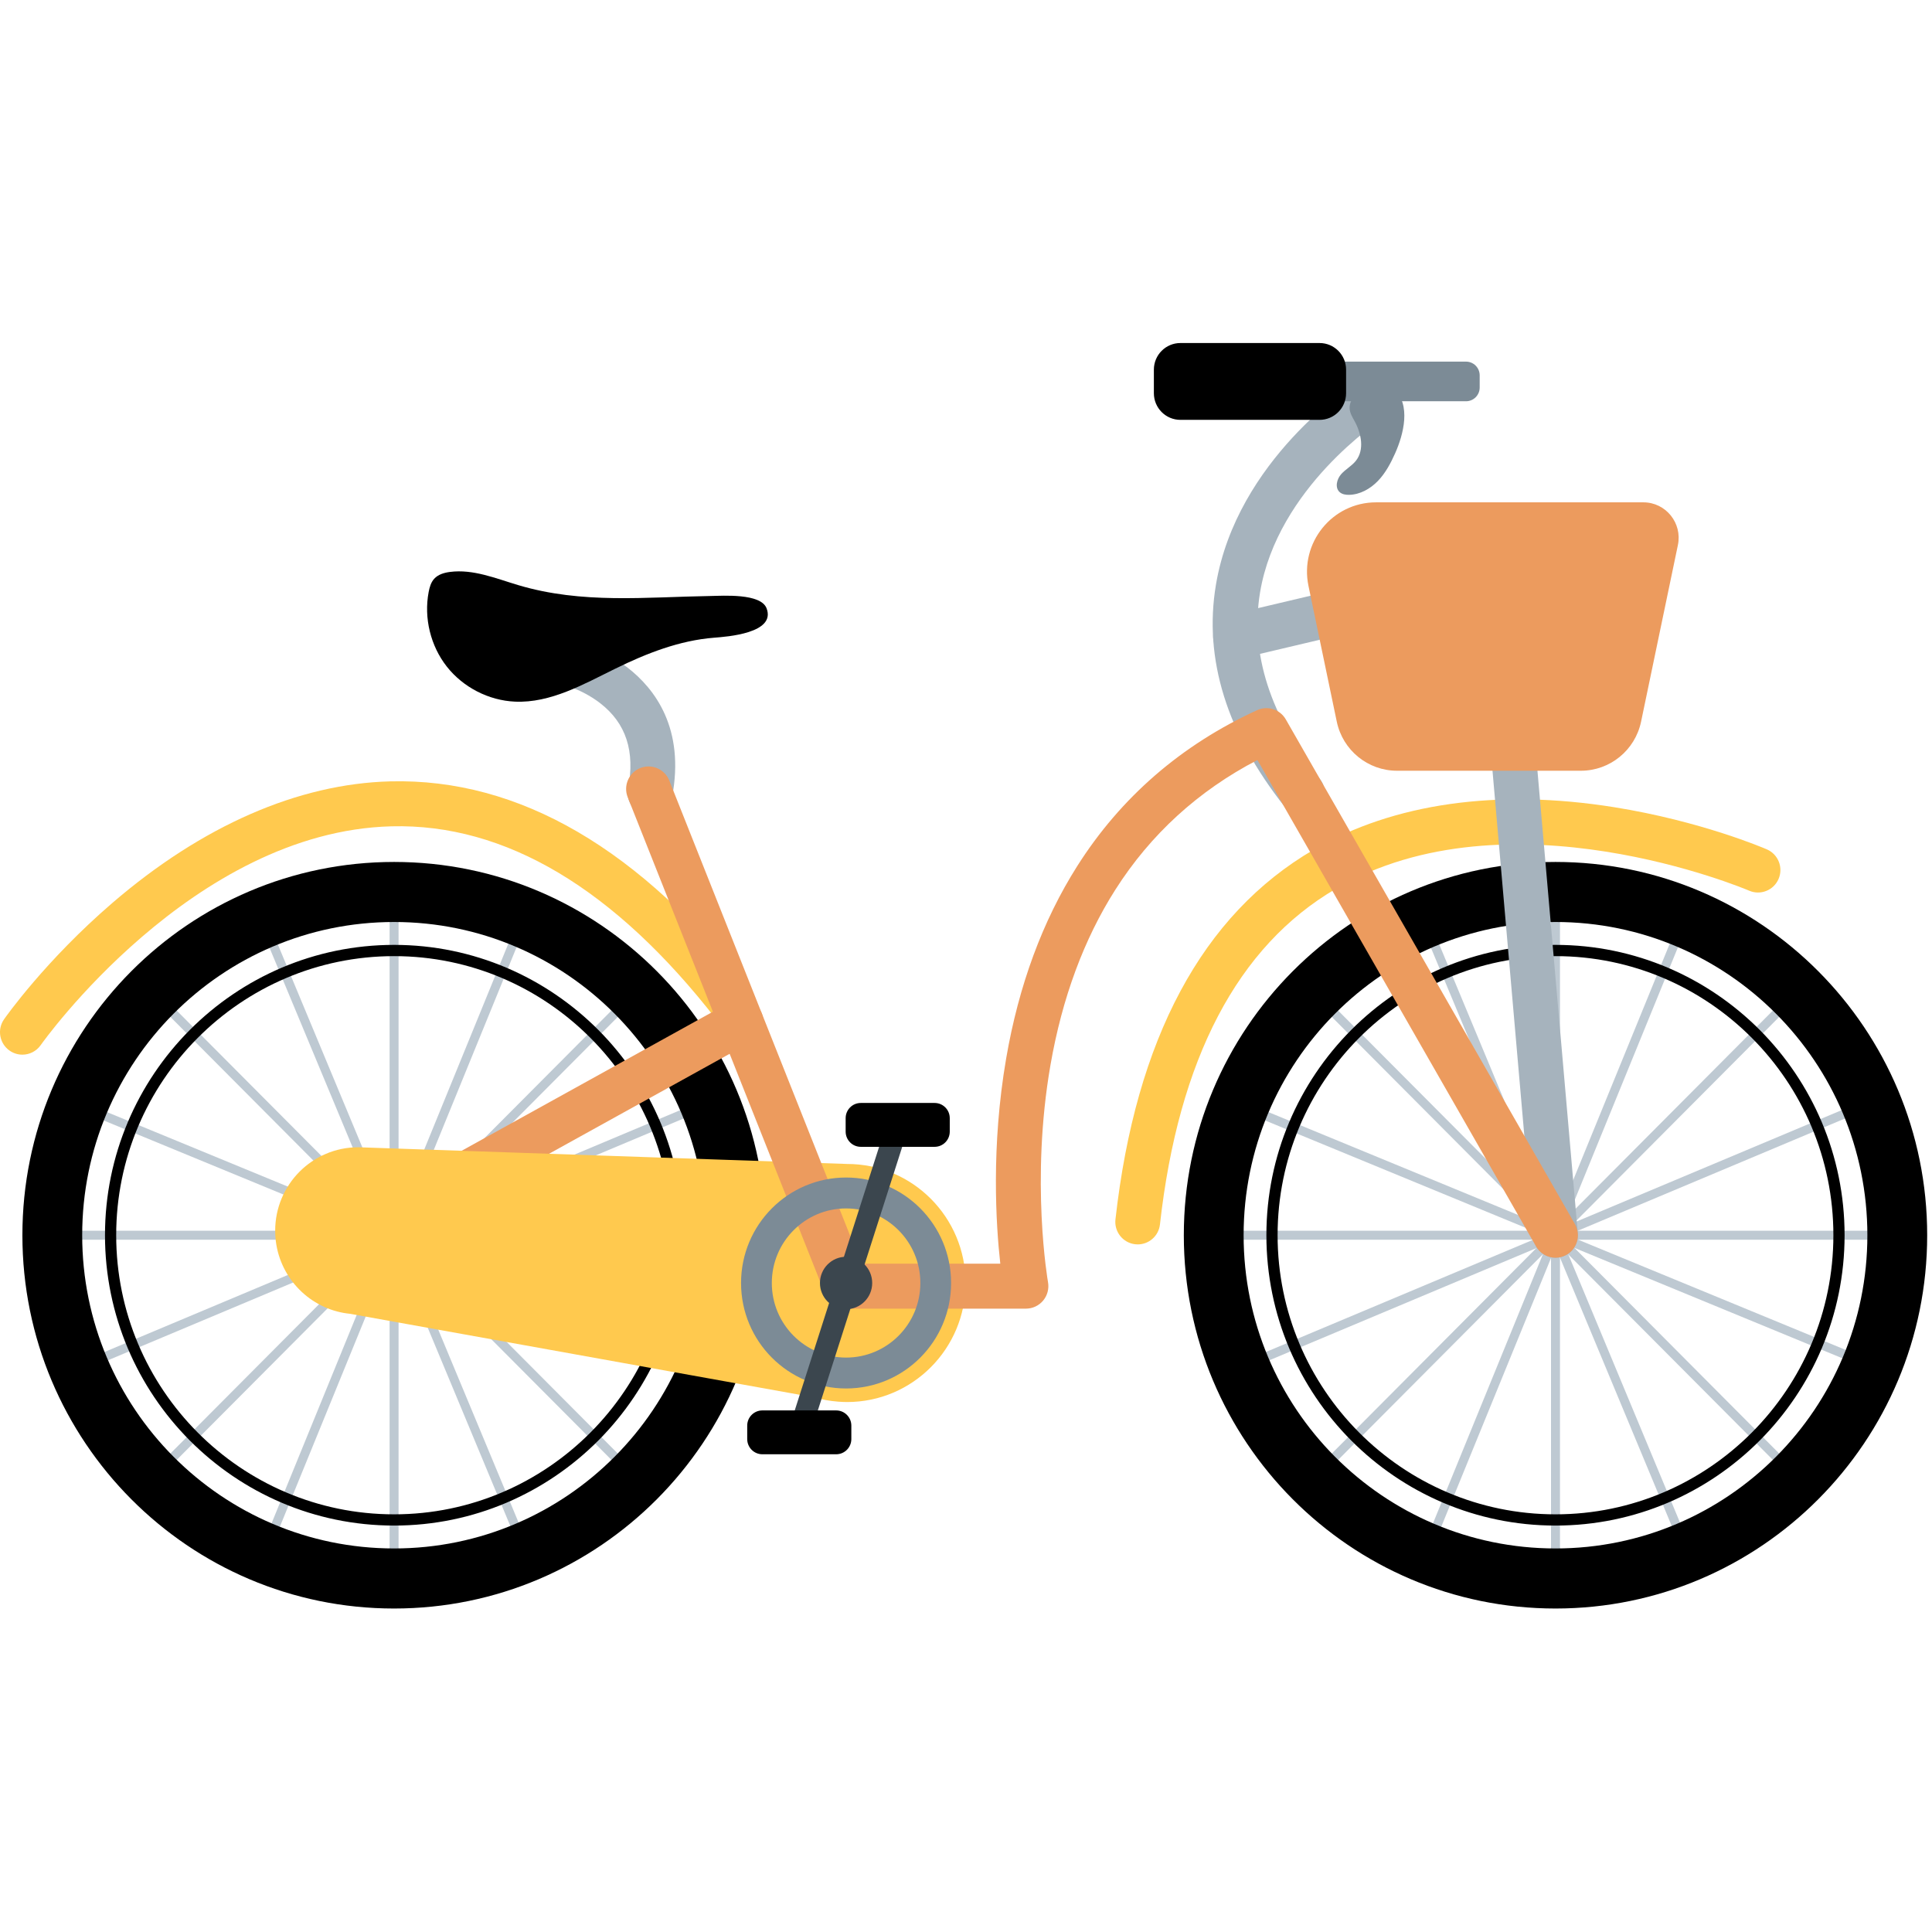 <?xml version="1.0" encoding="UTF-8"?>
<svg width="120px" height="120px" viewBox="0 0 120 120" version="1.1" xmlns="http://www.w3.org/2000/svg" xmlns:xlink="http://www.w3.org/1999/xlink">
    <!-- Generator: Sketch 51.1 (57501) - http://www.bohemiancoding.com/sketch -->
    <title>Bicycle7</title>
    <desc>Created with Sketch.</desc>
    <defs></defs>
    <g id="Bicycle7" stroke="none" stroke-width="1" fill="none" fill-rule="evenodd">
        <g id="Group" transform="translate(0, 21)">
            <polygon id="Fill-193" fill="#BEC9D2" points="24.199 76.346 24.755 76.346 24.755 35.098 24.199 35.098"></polygon>
            <polygon id="Fill-194" fill="#BEC9D2" points="3.942 56.002 45.012 56.002 45.012 55.443 3.942 55.443"></polygon>
            <polygon id="Fill-195" fill="#BEC9D2" points="39.194 70.108 38.801 70.503 9.76 41.336 10.153 40.942"></polygon>
            <polygon id="Fill-196" fill="#BEC9D2" points="10.153 70.503 9.76 70.108 38.801 40.941 39.194 41.336"></polygon>
            <polygon id="Fill-197" fill="#BEC9D2" points="5.639 63.937 5.425 63.422 43.315 47.507 43.529 48.022"></polygon>
            <polygon id="Fill-198" fill="#BEC9D2" points="16.297 36.803 16.81 36.588 32.657 74.641 32.144 74.857"></polygon>
            <polygon id="Fill-199" fill="#BEC9D2" points="16.941 74.909 16.426 74.697 32.013 36.536 32.528 36.747"></polygon>
            <polygon id="Fill-200" fill="#BEC9D2" points="5.373 48.154 5.584 47.637 43.581 63.291 43.37 63.808"></polygon>
            <path d="M24.477,75.177 C13.778,75.177 5.105,66.468 5.105,55.723 C5.105,44.977 13.778,36.267 24.477,36.267 C35.176,36.267 43.849,44.977 43.849,55.723 C43.849,66.468 35.176,75.177 24.477,75.177 M24.477,32.537 C11.727,32.537 1.391,42.917 1.391,55.723 C1.391,68.528 11.727,78.908 24.477,78.908 C37.227,78.908 47.564,68.528 47.564,55.723 C47.564,42.917 37.227,32.537 24.477,32.537" id="Fill-201" fill="#000000"></path>
            <path d="M24.477,38.387 C14.959,38.387 7.217,46.163 7.217,55.722 C7.217,65.281 14.959,73.058 24.477,73.058 C33.995,73.058 41.738,65.281 41.738,55.722 C41.738,46.163 33.995,38.387 24.477,38.387 M24.477,73.756 C14.576,73.756 6.521,65.667 6.521,55.722 C6.521,45.778 14.576,37.688 24.477,37.688 C34.378,37.688 42.433,45.778 42.433,55.722 C42.433,65.667 34.378,73.756 24.477,73.756" id="Fill-202" fill="#000000"></path>
            <polygon id="Fill-203" fill="#BEC9D2" points="96.336 76.346 96.893 76.346 96.893 35.098 96.336 35.098"></polygon>
            <polygon id="Fill-204" fill="#BEC9D2" points="76.079 56.002 117.15 56.002 117.15 55.443 76.079 55.443"></polygon>
            <polygon id="Fill-205" fill="#BEC9D2" points="111.332 70.108 110.939 70.503 81.898 41.336 82.291 40.942"></polygon>
            <polygon id="Fill-206" fill="#BEC9D2" points="82.291 70.503 81.898 70.108 110.939 40.941 111.332 41.336"></polygon>
            <polygon id="Fill-207" fill="#BEC9D2" points="77.777 63.937 77.562 63.422 115.452 47.507 115.667 48.022"></polygon>
            <polygon id="Fill-208" fill="#BEC9D2" points="88.435 36.803 88.948 36.588 104.794 74.641 104.282 74.857"></polygon>
            <polygon id="Fill-209" fill="#BEC9D2" points="89.078 74.909 88.564 74.697 104.151 36.536 104.665 36.747"></polygon>
            <polygon id="Fill-210" fill="#BEC9D2" points="77.51 48.154 77.722 47.637 115.719 63.291 115.508 63.808"></polygon>
            <path d="M96.615,75.177 C85.916,75.177 77.243,66.468 77.243,55.723 C77.243,44.977 85.916,36.267 96.615,36.267 C107.314,36.267 115.986,44.977 115.986,55.723 C115.986,66.468 107.314,75.177 96.615,75.177 M96.615,32.537 C83.864,32.537 73.529,42.917 73.529,55.723 C73.529,68.528 83.864,78.908 96.615,78.908 C109.365,78.908 119.701,68.528 119.701,55.723 C119.701,42.917 109.365,32.537 96.615,32.537" id="Fill-211" fill="#000000"></path>
            <path d="M96.615,38.387 C87.097,38.387 79.354,46.163 79.354,55.722 C79.354,65.281 87.097,73.058 96.615,73.058 C106.132,73.058 113.875,65.281 113.875,55.722 C113.875,46.163 106.132,38.387 96.615,38.387 M96.615,73.756 C86.714,73.756 78.658,65.667 78.658,55.722 C78.658,45.778 86.714,37.688 96.615,37.688 C106.516,37.688 114.571,45.778 114.571,55.722 C114.571,65.667 106.516,73.756 96.615,73.756" id="Fill-212" fill="#000000"></path>
            <path d="M40.378,29.654 C40.292,29.654 40.204,29.646 40.115,29.628 C39.361,29.484 38.867,28.752 39.011,27.994 C39.456,25.66 38.887,23.92 37.274,22.673 C36.034,21.714 34.636,21.426 34.622,21.424 C33.867,21.28 33.372,20.548 33.516,19.79 C33.659,19.033 34.389,18.536 35.143,18.68 C35.225,18.695 37.191,19.083 38.97,20.459 C40.683,21.783 42.555,24.256 41.743,28.519 C41.616,29.188 41.032,29.654 40.378,29.654" id="Fill-213" fill="#A6B3BD"></path>
            <path d="M80.896,29.654 C80.486,29.654 80.08,29.473 79.806,29.125 C76.195,24.559 74.754,19.917 75.522,15.329 C76.82,7.565 83.984,2.905 84.288,2.711 C84.936,2.297 85.796,2.488 86.208,3.139 C86.62,3.789 86.43,4.652 85.784,5.066 C85.72,5.108 79.344,9.28 78.262,15.81 C77.638,19.579 78.89,23.474 81.984,27.388 C82.461,27.992 82.361,28.871 81.759,29.351 C81.504,29.555 81.198,29.654 80.896,29.654" id="Fill-214" fill="#A6B3BD"></path>
            <path d="M1.39,44.507 C1.113,44.507 0.835,44.424 0.592,44.254 C-0.037,43.81 -0.189,42.939 0.253,42.308 C0.356,42.16 2.821,38.661 6.978,35.084 C12.551,30.288 18.524,27.677 24.25,27.532 C32.241,27.333 39.798,31.736 46.707,40.63 C47.18,41.238 47.072,42.117 46.466,42.591 C45.861,43.065 44.987,42.957 44.514,42.349 C38.177,34.191 31.385,30.145 24.321,30.324 C11.95,30.637 2.622,43.78 2.529,43.913 C2.258,44.3 1.827,44.507 1.39,44.507" id="Fill-215" fill="#FFC94E"></path>
            <path d="M70.667,56.292 C70.615,56.292 70.563,56.29 70.51,56.283 C69.746,56.197 69.197,55.506 69.283,54.74 C70.537,43.529 74.681,35.803 81.597,31.776 C86.552,28.89 93.002,27.977 100.25,29.135 C105.656,29.999 109.58,31.685 109.745,31.757 C110.45,32.063 110.775,32.885 110.47,33.594 C110.165,34.301 109.346,34.627 108.641,34.321 C108.443,34.236 93.645,27.979 82.981,34.199 C76.876,37.76 73.197,44.775 72.047,55.052 C71.968,55.765 71.365,56.292 70.667,56.292" id="Fill-216" fill="#FFC94E"></path>
            <path d="M32.178,15.34 C30.79,14.925 29.385,14.337 27.949,14.524 C27.588,14.571 27.212,14.679 26.967,14.951 C26.765,15.174 26.68,15.478 26.624,15.774 C26.319,17.386 26.743,19.122 27.756,20.408 C28.77,21.694 30.355,22.508 31.987,22.58 C34.197,22.677 36.233,21.506 38.221,20.531 C40.155,19.581 42.202,18.779 44.348,18.61 C45.138,18.547 48.221,18.336 47.61,16.775 C47.245,15.841 44.901,16.006 44.159,16.018 C40.087,16.082 36.163,16.53 32.178,15.34" id="Fill-217" fill="#000000"></path>
            <path d="M22.078,57.119 C21.588,57.119 21.112,56.858 20.859,56.397 C20.488,55.721 20.733,54.871 21.406,54.499 L45.357,41.244 C46.029,40.872 46.875,41.117 47.246,41.793 C47.617,42.469 47.372,43.318 46.699,43.69 L22.748,56.946 C22.535,57.063 22.305,57.119 22.078,57.119" id="Fill-218" fill="#EC9B5E"></path>
            <path d="M52.614,51.296 L22.575,50.269 C22.469,50.263 22.362,50.258 22.254,50.258 C19.403,50.258 17.092,52.58 17.092,55.443 C17.092,57.851 18.727,59.875 20.942,60.459 L20.944,60.459 C21.202,60.527 21.468,60.575 21.74,60.602 L50.582,65.796 C51.053,65.93 51.541,66.02 52.044,66.058 L52.065,66.062 L52.065,66.06 C52.247,66.073 52.429,66.083 52.614,66.083 C56.679,66.083 59.975,62.772 59.975,58.69 C59.975,54.606 56.679,51.296 52.614,51.296" id="Fill-219" fill="#FFC94E"></path>
            <path d="M91.056,3.923 L79.968,3.923 L79.968,1.461 L91.056,1.461 C91.526,1.461 91.906,1.843 91.906,2.315 L91.906,3.07 C91.906,3.541 91.526,3.923 91.056,3.923" id="Fill-220" fill="#7C8B96"></path>
            <path d="M81.96,5.078 L73.317,5.078 C72.407,5.078 71.669,4.337 71.669,3.423 L71.669,1.961 C71.669,1.047 72.407,0.306 73.317,0.306 L81.96,0.306 C82.87,0.306 83.608,1.047 83.608,1.961 L83.608,3.423 C83.608,4.337 82.87,5.078 81.96,5.078" id="Fill-221" fill="#000000"></path>
            <path d="M83.829,4.388 C83.848,4.671 84.008,4.923 84.143,5.172 C84.555,5.928 84.754,6.929 84.226,7.608 C83.972,7.936 83.585,8.136 83.308,8.445 C83.031,8.754 82.899,9.282 83.205,9.563 C83.36,9.705 83.586,9.74 83.796,9.735 C84.475,9.721 85.113,9.362 85.585,8.872 C86.057,8.382 86.381,7.769 86.658,7.147 C87.163,6.016 87.681,4.108 86.547,3.134 C85.735,2.437 83.755,3.269 83.829,4.388" id="Fill-222" fill="#7C8B96"></path>
            <path d="M96.613,57.119 C95.9,57.119 95.293,56.571 95.229,55.844 L92.404,23.456 C92.337,22.687 92.904,22.01 93.668,21.942 C94.435,21.875 95.108,22.443 95.175,23.212 L98,55.6 C98.067,56.369 97.501,57.046 96.736,57.114 C96.695,57.117 96.653,57.119 96.613,57.119" id="Fill-223" fill="#A6B3BD"></path>
            <path d="M76.739,19.934 C76.108,19.934 75.538,19.5 75.387,18.856 C75.211,18.106 75.675,17.354 76.422,17.177 L83.862,15.421 C84.61,15.244 85.359,15.71 85.534,16.461 C85.71,17.211 85.246,17.964 84.498,18.14 L77.058,19.897 C76.952,19.921 76.845,19.934 76.739,19.934" id="Fill-224" fill="#A6B3BD"></path>
            <path d="M63.725,60.282 L52.551,60.282 C51.982,60.282 51.471,59.933 51.259,59.403 L38.989,28.52 C38.704,27.804 39.052,26.992 39.766,26.705 C40.479,26.42 41.288,26.769 41.573,27.485 L53.493,57.488 L62.13,57.488 C61.859,55.057 61.554,50.212 62.493,44.751 C63.273,40.209 64.758,36.187 66.907,32.797 C69.615,28.524 73.375,25.264 78.081,23.11 C78.735,22.811 79.506,23.059 79.864,23.684 L97.82,55.026 C98.203,55.694 97.974,56.548 97.308,56.933 C96.643,57.317 95.793,57.088 95.409,56.419 L78.1,26.206 C74.432,28.113 71.468,30.817 69.277,34.26 C67.327,37.324 65.971,40.987 65.247,45.147 C63.996,52.336 65.082,58.575 65.094,58.637 C65.167,59.044 65.056,59.463 64.792,59.781 C64.527,60.098 64.137,60.282 63.725,60.282" id="Fill-225" fill="#EC9B5E"></path>
            <path d="M98.19,26.872 L86.77,26.872 C84.961,26.872 83.4,25.599 83.029,23.821 L81.272,15.394 C80.714,12.716 82.747,10.201 85.471,10.201 L102.071,10.201 C103.463,10.201 104.503,11.487 104.217,12.855 L101.931,23.821 C101.56,25.599 99.999,26.872 98.19,26.872" id="Fill-226" fill="#EC9B5E"></path>
            <path d="M52.552,63.322 C50.004,63.322 47.939,61.249 47.939,58.69 C47.939,56.131 50.004,54.058 52.552,54.058 C55.099,54.058 57.165,56.131 57.165,58.69 C57.165,61.249 55.099,63.322 52.552,63.322 M52.552,52.138 C48.948,52.138 46.028,55.071 46.028,58.69 C46.028,62.308 48.948,65.241 52.552,65.241 C56.154,65.241 59.074,62.308 59.074,58.69 C59.074,55.071 56.154,52.138 52.552,52.138" id="Fill-227" fill="#7C8B96"></path>
            <path d="M54.174,58.69 C54.174,59.59 53.447,60.319 52.551,60.319 C51.655,60.319 50.929,59.59 50.929,58.69 C50.929,57.789 51.655,57.06 52.551,57.06 C53.447,57.06 54.174,57.789 54.174,58.69" id="Fill-228" fill="#3B464E"></path>
            <polygon id="Fill-229" fill="#3B464E" points="50.26 68.284 48.959 67.864 54.842 49.486 56.143 49.907"></polygon>
            <path d="M58.051,50.231 L53.465,50.231 C52.945,50.231 52.525,49.808 52.525,49.286 L52.525,48.451 C52.525,47.93 52.945,47.507 53.465,47.507 L58.051,47.507 C58.571,47.507 58.991,47.93 58.991,48.451 L58.991,49.286 C58.991,49.808 58.571,50.231 58.051,50.231" id="Fill-230" fill="#000000"></path>
            <path d="M51.937,69.327 L47.351,69.327 C46.832,69.327 46.411,68.904 46.411,68.383 L46.411,67.548 C46.411,67.027 46.832,66.604 47.351,66.604 L51.937,66.604 C52.457,66.604 52.878,67.027 52.878,67.548 L52.878,68.383 C52.878,68.904 52.457,69.327 51.937,69.327" id="Fill-231" fill="#000000"></path>
        </g>
    </g>
</svg>
